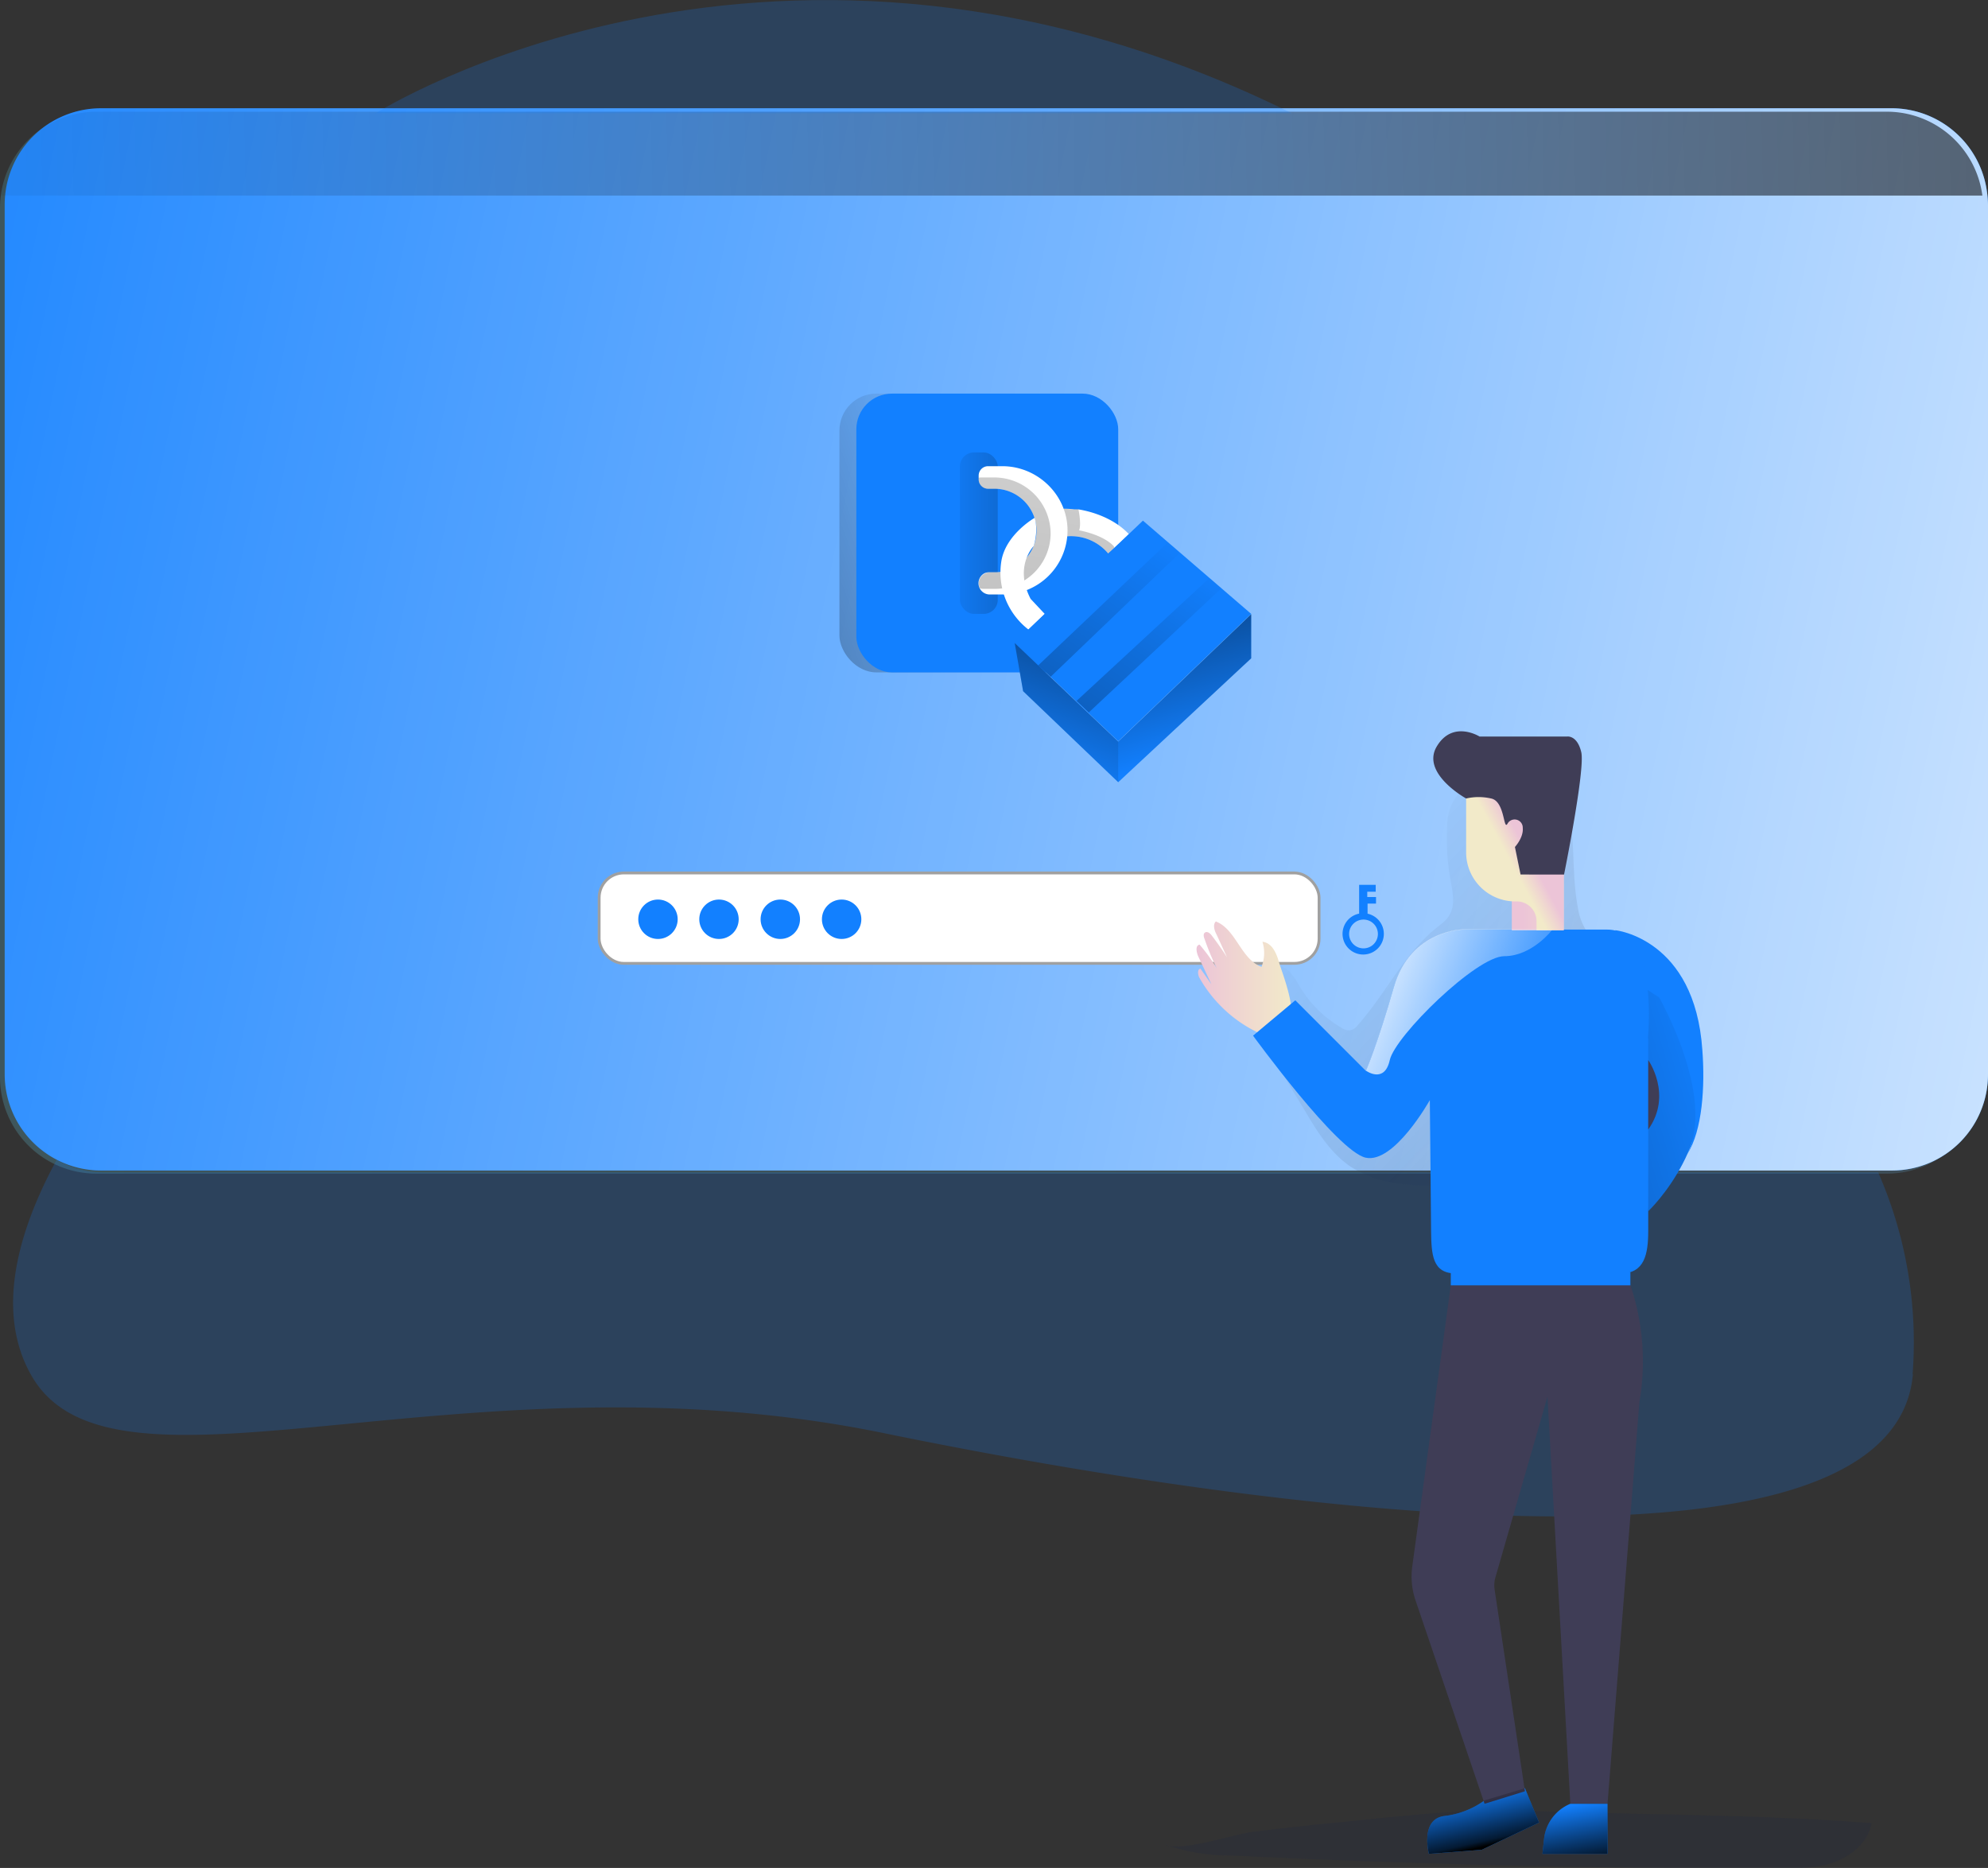 <svg data-name="Layer 1" xmlns="http://www.w3.org/2000/svg" xmlns:xlink="http://www.w3.org/1999/xlink" width="635.4" height="597"><rect width="100%" height="100%" fill="#333333" stroke="none"/><defs><linearGradient id="d" x1="95.1" y1="375.4" x2="729" y2="375.4" gradientTransform="translate(-95.1 -170)" gradientUnits="userSpaceOnUse"><stop offset="0" stop-color="#68e1fd"/><stop offset="1" stop-color="#69b9eb"/></linearGradient><linearGradient id="c" x1="4.7" y1="290.9" x2="969.3" y2="487.8" gradientTransform="translate(-95.1 -170)" gradientUnits="userSpaceOnUse"><stop offset="0" stop-color="#fff" stop-opacity="0"/><stop offset="1" stop-color="#fff"/></linearGradient><linearGradient id="a" x1="41" y1="226.9" x2="1173.8" y2="204" gradientTransform="translate(-95.1 -170)" gradientUnits="userSpaceOnUse"><stop offset="0" stop-opacity="0"/><stop offset=".9" stop-opacity=".8"/><stop offset="1"/></linearGradient><linearGradient id="e" x1="313.9" y1="340" x2="117.3" y2="414.2" gradientTransform="translate(0 -170)" xlink:href="#a"/><linearGradient id="f" x1="353.3" y1="120.4" x2="322.9" y2="380.3" xlink:href="#a"/><linearGradient id="g" x1="299.9" y1="340.4" x2="402.5" y2="340.7" gradientTransform="translate(0 -170)" xlink:href="#a"/><linearGradient id="h" x1="329.5" y1="117.6" x2="299.1" y2="377.5" xlink:href="#a"/><linearGradient id="i" x1="333" y1="418.7" x2="366.5" y2="329" gradientTransform="translate(0 -170)" xlink:href="#a"/><linearGradient id="j" x1="383.6" y1="410.5" x2="358.2" y2="321.7" gradientTransform="translate(0 -170)" xlink:href="#a"/><linearGradient id="k" x1="371.6" y1="340.2" x2="244.5" y2="521.3" gradientTransform="translate(0 -170)" xlink:href="#a"/><linearGradient id="l" x1="385.5" y1="350" x2="258.4" y2="531" gradientTransform="translate(0 -170)" xlink:href="#a"/><linearGradient id="m" x1="520.3" y1="443.9" x2="770.9" y2="679.9" gradientTransform="translate(-95.1 -170)" gradientUnits="userSpaceOnUse"><stop offset="0" stop-opacity="0"/><stop offset="0" stop-color="#030304" stop-opacity="0"/><stop offset=".2" stop-color="#181821" stop-opacity=".4"/><stop offset=".3" stop-color="#292839" stop-opacity=".7"/><stop offset=".5" stop-color="#363449" stop-opacity=".8"/><stop offset=".7" stop-color="#3d3b53"/><stop offset="1" stop-color="#3f3d56"/></linearGradient><linearGradient id="n" x1="643.4" y1="504.7" x2="429.6" y2="567.8" xlink:href="#a"/><linearGradient id="b" x1="477.5" y1="483.1" x2="508" y2="483.1" gradientTransform="translate(-95.1 -170)" gradientUnits="userSpaceOnUse"><stop offset="0" stop-color="#ecc4d7"/><stop offset=".4" stop-color="#efd4d1"/><stop offset="1" stop-color="#f2eac9"/></linearGradient><linearGradient id="o" x1="492.3" y1="411.8" x2="492.8" y2="398.8" xlink:href="#a"/><linearGradient id="p" x1="486.4" y1="446.3" x2="513.6" y2="445.8" gradientTransform="translate(0 -170)" xlink:href="#b"/><linearGradient id="q" x1="583.1" y1="441.9" x2="577.5" y2="444.9" xlink:href="#b"/><linearGradient id="r" x1="595.8" y1="503.3" x2="525" y2="475.6" xlink:href="#c"/><linearGradient id="s" x1="470.8" y1="26.1" x2="474.9" y2="7.9" gradientTransform="matrix(1 0 0 -1 0 598)" xlink:href="#a"/><linearGradient id="t" x1="502.1" y1="21.2" x2="505.3" y2="2.2" gradientTransform="matrix(1 0 0 -1 0 598)" xlink:href="#a"/></defs><path d="M372.3 589.5A61 61 0 00393 593q88.1 4.3 176.3 4.1c5.9 0 12 0 17.4-2.1s10.5-6.5 11.5-12.3c-36.8-2.9-74-2.6-110.6-4-19.3-.7-39.2 1.7-58.4 3.6q-14.5 1.4-29 3.2c-6.1.8-22.4 6.4-27.8 4.1z" fill="#1d2741" opacity=".2" style="isolation:isolate"/><path d="M487.4 571.5l4.5 11-18.3 8.7-16.9 1.3s-2.9-11.2 5-12.1a27.2 27.2 0 0012.8-5zM501.9 576.5a13.7 13.7 0 00-8.4 11.3l-.5 4.7h20.8v-16z" fill="#1280ff"/><path d="M633.9 66.5v277.8a30.8 30.8 0 01-30.8 30.8H30.8A30.8 30.8 0 010 344.3V66.5a30.8 30.8 0 0130.8-30.8H603A30.8 30.8 0 01634 66.5z" opacity=".2" fill="url(#d)" style="isolation:isolate"/><path d="M635.4 65.4v277.9a30.7 30.7 0 01-30.6 30.8H32.3a30.8 30.8 0 01-30.8-30.8V65.4a30.8 30.8 0 0130.8-30.8h572.3a30.8 30.8 0 0130.5 26.9 29.3 29.3 0 01.3 4z" fill="#1280ff"/><path d="M635.4 65.4v277.9a30.7 30.7 0 01-30.6 30.8H32.3a30.8 30.8 0 01-30.8-30.8V65.4a30.8 30.8 0 0130.8-30.8h572.3a30.8 30.8 0 0130.5 26.9 29.3 29.3 0 01.3 4z" fill="url(#c)"/><path d="M633.7 62.5H.3a30.8 30.8 0 0130.5-26.8H603a30.8 30.8 0 0130.6 26.8z" fill="url(#a)"/><rect x="191.5" y="279" width="230.1" height="28.9" rx="7.9" fill="#fff" stroke="#a0a0a0" stroke-miterlimit="10" stroke-width=".9"/><circle cx="210.3" cy="293.8" r="6.3" fill="#1280ff"/><circle cx="229.8" cy="293.8" r="6.3" fill="#1280ff"/><circle cx="249.4" cy="293.8" r="6.3" fill="#1280ff"/><circle cx="269" cy="293.8" r="6.3" fill="#1280ff"/><path d="M437.1 292.1v-3.3h2.7v-2.1H437V285h2.7v-2.2h-5.3v9.2a6.6 6.6 0 102.6 0zm-1.3 11a4.6 4.6 0 114.6-4.6 4.6 4.6 0 01-4.6 4.6z" fill="#1280ff"/><rect x="268.3" y="125.8" width="89.1" height="89.1" rx="11.8" fill="url(#e)"/><rect x="273.7" y="125.8" width="83.7" height="89.1" rx="11.4" fill="#1280ff"/><path d="M360.8 170.7l-4.6 4.4-2 1.8a15.5 15.5 0 00-13-5.5 5.7 5.7 0 01-3-.5c-3.4-1.9 1.8-8.3 1.8-8.3a28 28 0 013.4.2h1.3c4.3.7 11.3 2.8 16.1 7.9z" fill="#fff"/><path d="M356 174.7l.2.4-2 1.8a15.5 15.5 0 00-13-5.5 5.7 5.7 0 01-3-.5l1.8-8.3 3.4.2h.3a6.8 6.8 0 011 0s1 4.8.2 6.7c0 0 7.7 1.3 11.2 5.2z" opacity=".3" fill="url(#f)"/><rect x="306.8" y="144.6" width="12.1" height="51.6" rx="4.5" fill="url(#g)"/><path d="M341.2 169.7a20.5 20.5 0 01-20.4 20.3h-4.5a3.6 3.6 0 01-1.6-6.8 3.7 3.7 0 011.6-.3h1.7a13.3 13.3 0 0013.3-13.4v-.3a13.5 13.5 0 00-13.6-13h-2a3 3 0 01-2.9-3V152a3 3 0 013-3h4.6c11.3 0 20.9 9.3 20.8 20.7z" fill="#fff"/><path d="M335.8 170.5a17.8 17.8 0 01-17.8 17.7h-3.8a3 3 0 01-1-.2 3.5 3.5 0 011.6-4.7 3.7 3.7 0 011.6-.4h1.6a13.3 13.3 0 0013.3-13.4v-.2a13.5 13.5 0 00-13.6-13.1h-2a3 3 0 01-2.9-3v-.5a2.7 2.7 0 01.8-.1h4a18 18 0 0118.2 18z" opacity=".3" fill="url(#h)"/><path d="M330.7 165.5s1.3 3.6-.3 9c0 0-6.4 6.5-1 16.9l4.5 4.8-5.2 5a23 23 0 01-8.7-21.5c1.2-8.8 10.7-14.2 10.7-14.2z" fill="#fff"/><path fill="#1280ff" d="M324.3 205.4l41-39 34.6 29.8-42.5 40.7-33.1-31.5z"/><path fill="#1280ff" d="M324.3 205.4l2.7 15.5 30.4 29.1V237l-33.1-31.5zM399.9 196.2v14.2L357.4 250V237l42.5-40.7z"/><path fill="url(#i)" d="M324.3 205.4l2.7 15.5 30.4 29.1V237l-33.1-31.5z"/><path fill="url(#j)" d="M399.9 196.2v14.2L357.4 250V237l42.5-40.7z"/><path fill="url(#k)" d="M331.9 212.6l41.4-39.3 3.9 3.3-41.4 39.7-4-3.7z"/><path fill="url(#l)" d="M344.1 224l42.5-39.3 3.8 3.3-42.4 39.7-3.9-3.7z"/><path d="M462.6 262.7a76.3 76.3 0 001 18.5c.7 3.8 1.6 8-.3 11.2-1 1.8-2.9 3.1-4.5 4.4-10.2 8.4-16 20.9-24.8 30.8a4.4 4.4 0 01-2.4 1.7 4.3 4.3 0 01-2.8-.8 37 37 0 01-13-12.6c-1.6-2.6-3-5.5-5.7-6.8-5-2.5-11 2.8-11.6 8.3s2.4 10.9 5.3 15.7l13.4 22.1c4 6.8 8.4 13.8 15 18a36.3 36.3 0 0015.1 5.1c7.6 1 15.3.5 23 0q20.8-1.7 41.7-4.2c4.7-.6 10.1-1.6 12.5-5.8 1.7-2.7 1.4-6.2 1.2-9.4l-3-34.7c-.6-6.6-1.4-13.8-6-18.4-2.8-2.8-6.7-4.4-9.1-7.5a18.6 18.6 0 01-3.3-8.3c-2.4-12.5-.1-26-5-37.7-1-2.4-2.4-4.7-4.6-6a12.2 12.2 0 00-6.6-1.4c-11 .3-24.7 5.5-25.5 17.8z" opacity=".2" fill="url(#m)" style="isolation:isolate"/><path d="M611.4 439.2c-6 68.4-194 46.5-329.1 18.8S35.5 485.7 9.8 439.2C-1.6 418.7 6 393 18.1 370.7a30.5 30.5 0 0015 4h567.2a134.8 134.8 0 0111 64.5z" fill="#1280ff" opacity=".2" style="isolation:isolate"/><path d="M463.7 410.8l-12.3 89.7a23.9 23.9 0 001.1 11.2l22 64.8 12.9-4-9.7-64.5a9.2 9.2 0 01.3-4l16.6-57.6 7.3 130h11.9L524 448a76.3 76.3 0 00-2.9-37.3z" fill="#3f3d56"/><path d="M526.8 387l-12.2-78.4-1.7-9.5s22.7 13 29.3 35.7c8.5 29.9-15.4 52.3-15.4 52.3z" fill="#1280ff"/><path d="M526.8 387l-12.2-78.4-1.7-9.5s22.7 13 29.3 35.7c8.5 29.9-15.4 52.3-15.4 52.3z" fill="url(#n)"/><path d="M539.3 368.8c9.2-18.2-9-50-9-50l-15.7-10.2 1.7-11.3s25.4 2.6 27.8 38.3c.9 11.6 0 25.8-4.8 33.2z" fill="#1280ff"/><path d="M408.8 307.6c-.8-3-2.3-6.3-5.3-6.6a12 12 0 01-.3 8c-6.6-2.4-8.1-12-14.6-14.5-1 1-.5 2.8.2 4.1l3.4 7.4a95.1 95.1 0 00-4.9-7c-.5-.7-1.4-1.4-2.1-1s-.5 1.4-.2 2.1c1.1 3.2 2.4 6.3 3.9 9.4a54 54 0 00-5.5-7.6c-1.4.3-1 2.3-.5 3.6l4.3 9.1-3.5-5c-1 .1-.9 1.8-.4 2.8a42.7 42.7 0 0020.5 18.4c1.8.8 3.8 1.4 5.6.6 7.4-3.4.9-18.9-.6-23.8z" fill="url(#b)"/><path d="M526.8 331.8v61.6c0 7.5-1.2 13.6-8.8 13.6h-52.7c-7.5 0-7.8-6-7.9-13.6l-.4-41.8S445.6 372 436.5 370s-36-39-36-39l13.5-11.3 22.6 22.6s3.6-8.2 8.9-26.7 22.4-18.5 22.4-18.5h45.8c16.6 0 13 34.8 13 34.8z" fill="#1280ff"/><path d="M526.8 338.8s7.9 11.1 0 22.2z" fill="#3f3d56"/><path fill="#1280ff" d="M463.7 406.6h57.4v4.2h-57.4z"/><path fill="url(#o)" d="M463.7 406.6h57.4v4.2h-57.4z"/><path fill="url(#p)" d="M483.2 255.2h16.6v42.1h-16.6z"/><path d="M499.8 250.5v46.8h-8.7v-2.9a6.3 6.3 0 00-6.3-6.3h-.5a15.7 15.7 0 01-15.7-15.7v-21.9z" fill="url(#q)"/><path d="M468.6 255.2s-14.5-8-9.4-16.6 13.7-3.2 13.7-3.2h28s3.2-.5 4.5 5-5.5 39.1-5.5 39.1H486l-1.8-8.8s2.8-3 2.5-6.1a2.6 2.6 0 00-4.9-1.3c-1.3 2.2-.8-7.2-5.2-8.1a17.9 17.9 0 00-8 0z" fill="#3f3d56"/><path d="M496.1 297.2s-6.4 8.4-15.3 8.4-34.9 25.5-36.6 33.2-7.6 3.4-7.6 3.4 3.6-8.2 8.9-26.7 22.4-18.5 22.4-18.5h23.3z" fill="url(#r)"/><path d="M487.4 571.5l4.5 11-18.3 8.7-16.9 1.3s-2.9-11.2 5-12.1a27.2 27.2 0 0012.8-5z" fill="url(#s)"/><path d="M501.9 576.5a13.7 13.7 0 00-8.4 11.3l-.5 4.7h20.8v-16z" fill="url(#t)"/><path d="M120.1 36.2s128.4-81.4 292.8 0z" fill="#1280ff" opacity=".2" style="isolation:isolate"/></svg>